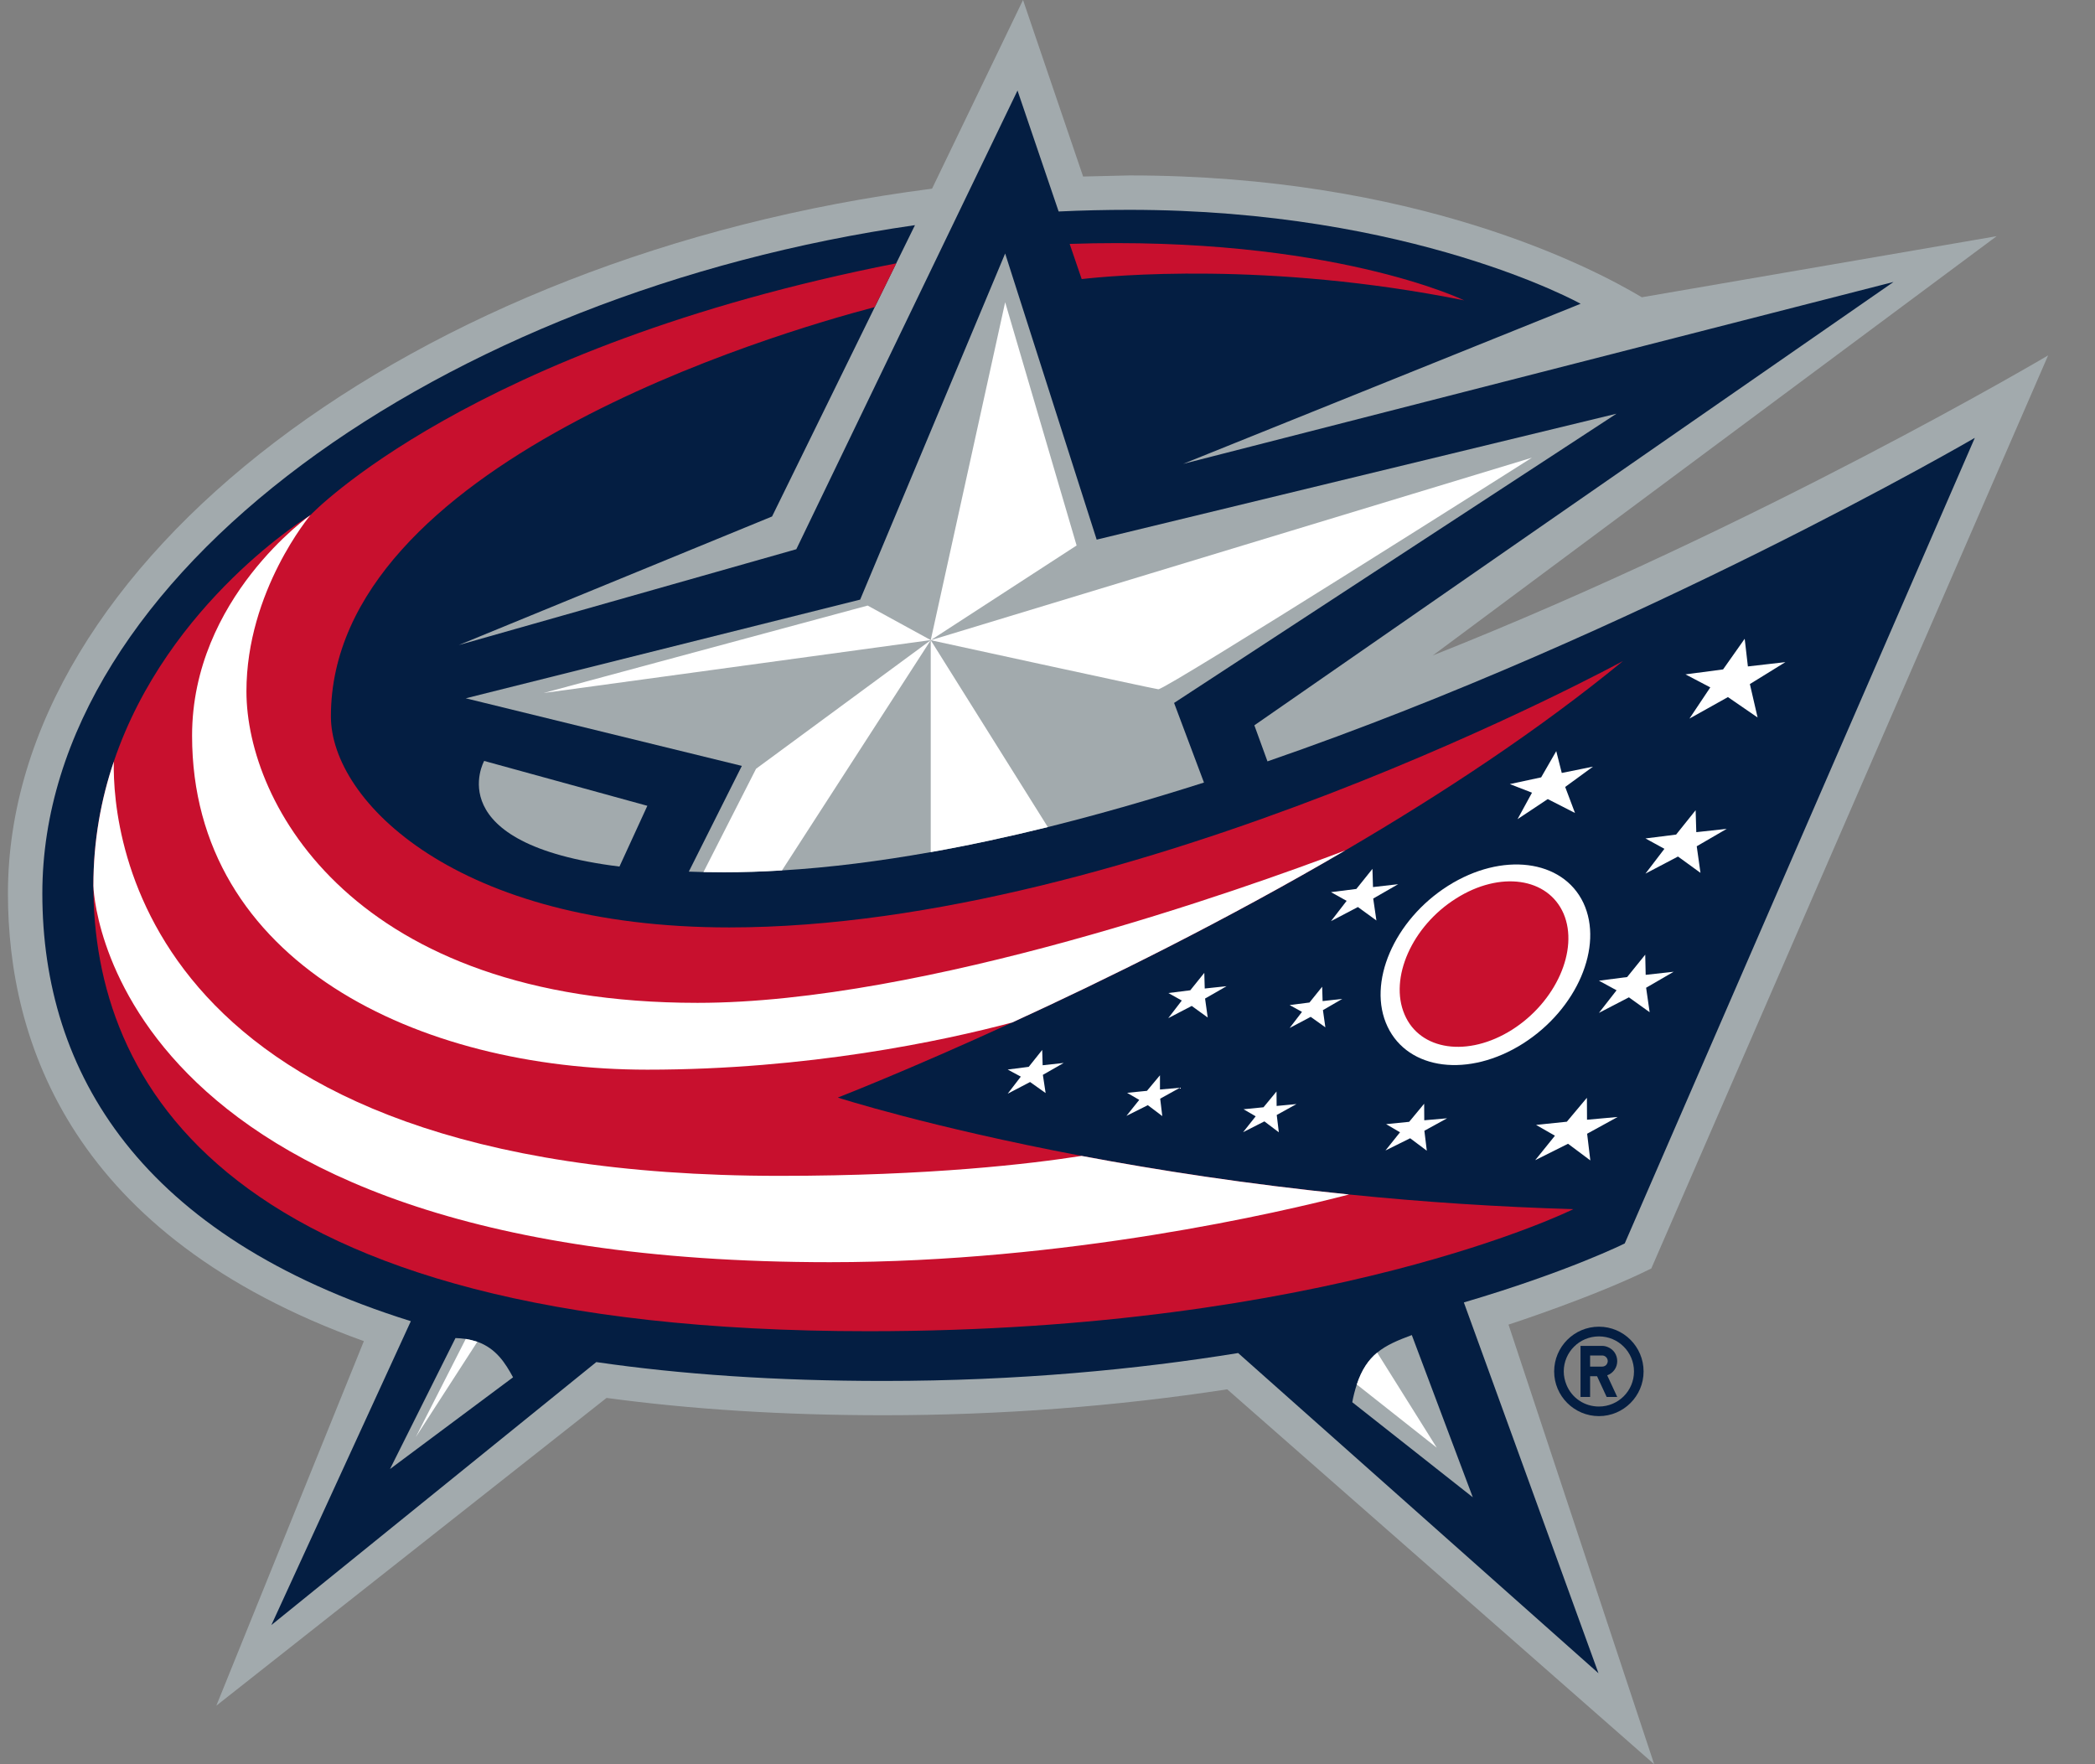 <svg width="19" height="16" viewBox="0 0 19 16" fill="none" xmlns="http://www.w3.org/2000/svg">
<rect x="0" y="0" width="19" height="16" fill="#808080" stroke="none"/>
<g clip-path="url(#clip0_2_7395)">
<path d="M14.501 12.032C14.277 12.032 14.095 12.214 14.095 12.438C14.095 12.661 14.277 12.843 14.501 12.843C14.725 12.843 14.906 12.661 14.906 12.438C14.906 12.214 14.725 12.032 14.501 12.032ZM14.501 12.756C14.438 12.756 14.376 12.738 14.324 12.703C14.271 12.668 14.231 12.618 14.207 12.56C14.191 12.521 14.182 12.479 14.182 12.438C14.182 12.262 14.325 12.12 14.501 12.12C14.677 12.12 14.819 12.262 14.819 12.438C14.819 12.614 14.677 12.756 14.501 12.756ZM14.667 12.344C14.667 12.316 14.659 12.29 14.644 12.267C14.629 12.245 14.607 12.227 14.582 12.217C14.566 12.21 14.548 12.206 14.53 12.206H14.334V12.669H14.421V12.481H14.484L14.571 12.669H14.667L14.576 12.473C14.602 12.464 14.626 12.446 14.642 12.423C14.659 12.4 14.667 12.372 14.667 12.344ZM14.53 12.394H14.421V12.293H14.53C14.558 12.293 14.581 12.316 14.581 12.344C14.581 12.357 14.575 12.37 14.566 12.38C14.556 12.389 14.543 12.394 14.53 12.394Z" fill="#041E42"/>
<path d="M14.976 11.504L18.575 3.223C18.575 3.223 15.971 4.765 12.995 5.944L18.108 2.142L14.89 2.696C14.429 2.42 12.829 1.591 10.243 1.591C10.243 1.591 10.016 1.596 9.823 1.601C9.728 1.322 9.278 0 9.278 0L8.453 1.711C3.74 2.317 0.072 5.1 0.072 8.103C0.072 9.445 0.648 11.21 3.3 12.163L1.962 15.469L5.501 12.678C6.262 12.781 7.104 12.835 8.013 12.835C9.078 12.835 10.125 12.754 11.13 12.6L15.002 16L13.681 12.013C13.681 12.013 14.46 11.761 14.976 11.504Z" fill="#A2AAAD"/>
<path d="M17.91 3.971C17.91 3.971 14.875 5.738 11.495 6.905L11.376 6.578L17.173 2.557L10.73 4.207L14.335 2.755C14.335 2.755 12.809 1.903 10.243 1.903C10.028 1.903 9.814 1.908 9.601 1.918L9.228 0.821L7.222 4.981L4.161 5.85L7.002 4.684L7.933 2.786L8.128 2.388L8.298 2.042C4.022 2.655 0.384 5.204 0.384 8.103C0.384 9.728 1.277 11.217 3.726 11.982L2.461 14.738L5.408 12.353C6.171 12.464 7.036 12.524 8.013 12.524C9.237 12.524 10.315 12.419 11.229 12.271L14.497 15.175L13.276 11.812C14.226 11.532 14.735 11.277 14.735 11.277L17.91 3.971L17.91 3.971Z" fill="#041E42"/>
<path d="M5.618 7.859L5.871 7.308L4.391 6.901C4.391 6.901 3.97 7.654 5.618 7.859Z" fill="#A2AAAD"/>
<path d="M14.66 3.752L9.946 4.894L9.116 2.299L7.801 5.438L4.224 6.333L6.728 6.946L6.247 7.905C6.291 7.907 6.335 7.908 6.38 7.909C6.44 7.91 6.502 7.91 6.565 7.91C6.738 7.91 6.914 7.905 7.092 7.894C7.528 7.868 7.98 7.81 8.441 7.728C8.791 7.666 9.146 7.589 9.503 7.501C9.974 7.384 10.448 7.247 10.919 7.097L10.648 6.375L14.66 3.752ZM12.804 12.108C12.677 12.155 12.574 12.198 12.49 12.267C12.411 12.333 12.35 12.421 12.305 12.556C12.288 12.608 12.274 12.662 12.264 12.717L13.357 13.579L12.804 12.108V12.108ZM4.33 12.169C4.295 12.158 4.26 12.149 4.224 12.143C4.193 12.139 4.162 12.136 4.131 12.135L3.537 13.323L4.653 12.491C4.582 12.361 4.5 12.23 4.33 12.169Z" fill="#A2AAAD"/>
<path d="M9.809 10.483C8.426 10.221 7.598 9.954 7.598 9.954C7.598 9.954 8.237 9.706 9.18 9.273C10.023 8.887 11.109 8.352 12.2 7.713C13.077 7.2 13.958 6.62 14.719 5.995C14.719 5.995 10.292 8.411 6.614 8.411C4.144 8.411 3.001 7.265 3.001 6.497C3.001 4.207 7.031 3.022 7.933 2.785L8.129 2.388C4.256 3.15 2.816 4.671 2.816 4.671C2.816 4.671 1.522 5.454 1.032 6.907C0.909 7.27 0.846 7.65 0.847 8.033C0.847 9.783 1.994 12.073 7.876 12.073C12.048 12.073 14.269 10.966 14.269 10.966C13.59 10.946 12.911 10.902 12.235 10.833C11.312 10.74 10.493 10.612 9.809 10.483H9.809ZM13.279 2.724C13.279 2.724 12.066 2.134 9.701 2.212L9.81 2.531C10.072 2.501 11.496 2.366 13.279 2.724Z" fill="#C8102E"/>
<path d="M5.871 9.701C7.328 9.701 8.547 9.441 9.18 9.273C10.023 8.887 11.108 8.352 12.2 7.713C11.283 8.061 8.381 9.095 6.326 9.095C3.209 9.095 2.235 7.289 2.235 6.27C2.235 5.359 2.816 4.671 2.816 4.671C2.816 4.671 1.742 5.422 1.742 6.672C1.742 8.728 3.796 9.701 5.871 9.701Z" fill="white"/>
<path d="M7.07 10.664C1.277 10.664 1.019 7.578 1.032 6.907C0.917 7.247 0.847 7.622 0.847 8.033C0.847 8.033 0.907 11.447 7.526 11.447C9.681 11.447 11.62 10.993 12.235 10.833C11.313 10.74 10.493 10.612 9.809 10.483C9.35 10.555 8.435 10.664 7.07 10.664ZM14.36 8.188C14.172 7.793 13.622 7.724 13.132 8.034C12.642 8.345 12.396 8.916 12.584 9.311C12.772 9.707 13.321 9.775 13.811 9.465C14.302 9.154 14.546 8.583 14.36 8.188Z" fill="white"/>
<path d="M9.456 9.661L9.452 9.522L9.33 9.675L9.139 9.7L9.258 9.764L9.139 9.919L9.342 9.813L9.483 9.913L9.458 9.748L9.647 9.64L9.456 9.661ZM10.926 8.965L10.922 8.823L10.795 8.981L10.596 9.006L10.718 9.074L10.595 9.234L10.808 9.123L10.953 9.228L10.929 9.056L11.124 8.944L10.926 8.965ZM11.995 9.079L11.991 8.949L11.876 9.092L11.696 9.115L11.808 9.177L11.696 9.323L11.887 9.222L12.02 9.317L11.998 9.161L12.174 9.059L11.995 9.079ZM10.52 9.881V9.752L10.402 9.893L10.222 9.911L10.332 9.975L10.216 10.12L10.41 10.023L10.541 10.122L10.522 9.964L10.701 9.865L10.52 9.881ZM11.578 10.03L11.577 9.899L11.459 10.042L11.278 10.06L11.388 10.124L11.274 10.268L11.467 10.17L11.598 10.269L11.579 10.112L11.758 10.013L11.578 10.03ZM12.452 8.045L12.447 7.88L12.301 8.062L12.071 8.091L12.213 8.17L12.071 8.354L12.315 8.226L12.483 8.348L12.454 8.149L12.68 8.019L12.452 8.045ZM13.894 7.189L13.763 7.429L14.037 7.247L14.284 7.373L14.195 7.137L14.447 6.953L14.164 7.01L14.114 6.812L13.977 7.05L13.693 7.111L13.894 7.189ZM16.192 6.005L15.852 6.044L15.823 5.793L15.627 6.071L15.286 6.116L15.511 6.234L15.322 6.517L15.671 6.322L15.94 6.507L15.87 6.204L16.192 6.005ZM14.393 10.155L14.392 9.956L14.21 10.173L13.931 10.202L14.102 10.3L13.923 10.522L14.221 10.373L14.423 10.524L14.394 10.282L14.671 10.13L14.393 10.155ZM14.925 8.841L14.921 8.658L14.757 8.861L14.501 8.894L14.661 8.981L14.501 9.186L14.773 9.045L14.961 9.18L14.929 8.958L15.179 8.813L14.925 8.841ZM15.384 7.547L15.378 7.348L15.201 7.569L14.923 7.604L15.095 7.698L14.923 7.923L15.218 7.768L15.422 7.916L15.388 7.675L15.66 7.517L15.384 7.547ZM12.916 10.01L12.78 10.174L12.571 10.195L12.697 10.269L12.565 10.434L12.789 10.323L12.94 10.436L12.918 10.255L13.124 10.142L12.917 10.16L12.916 10.01ZM9.116 2.741L8.441 5.806L9.764 4.947L9.116 2.741ZM13.893 4.151L8.441 5.806C8.441 5.806 10.444 6.243 10.505 6.251C10.567 6.26 13.893 4.151 13.893 4.151ZM9.503 7.501L8.441 5.806V7.728C8.791 7.666 9.146 7.589 9.503 7.501ZM6.38 7.909C6.44 7.91 6.501 7.911 6.565 7.911C6.738 7.911 6.913 7.905 7.092 7.894L8.441 5.806L6.857 6.972L6.38 7.909Z" fill="white"/>
<path d="M7.869 5.492L4.93 6.285L8.441 5.805L7.869 5.492ZM12.305 12.556L13.03 13.129L12.49 12.267C12.411 12.332 12.35 12.42 12.305 12.556ZM3.771 13.033L4.329 12.169C4.295 12.158 4.26 12.149 4.224 12.143L3.771 13.033V13.033Z" fill="white"/>
<path d="M13.206 8.148C12.806 8.399 12.597 8.871 12.738 9.2C12.877 9.529 13.314 9.591 13.713 9.339C14.112 9.086 14.32 8.615 14.181 8.287C14.039 7.958 13.604 7.896 13.206 8.148Z" fill="#C8102E"/>
</g>
<defs>
<clipPath id="clip0_2_7395">
<rect width="18.503" height="16" fill="white" transform="translate(0.072)"/>
</clipPath>
</defs>
</svg>
